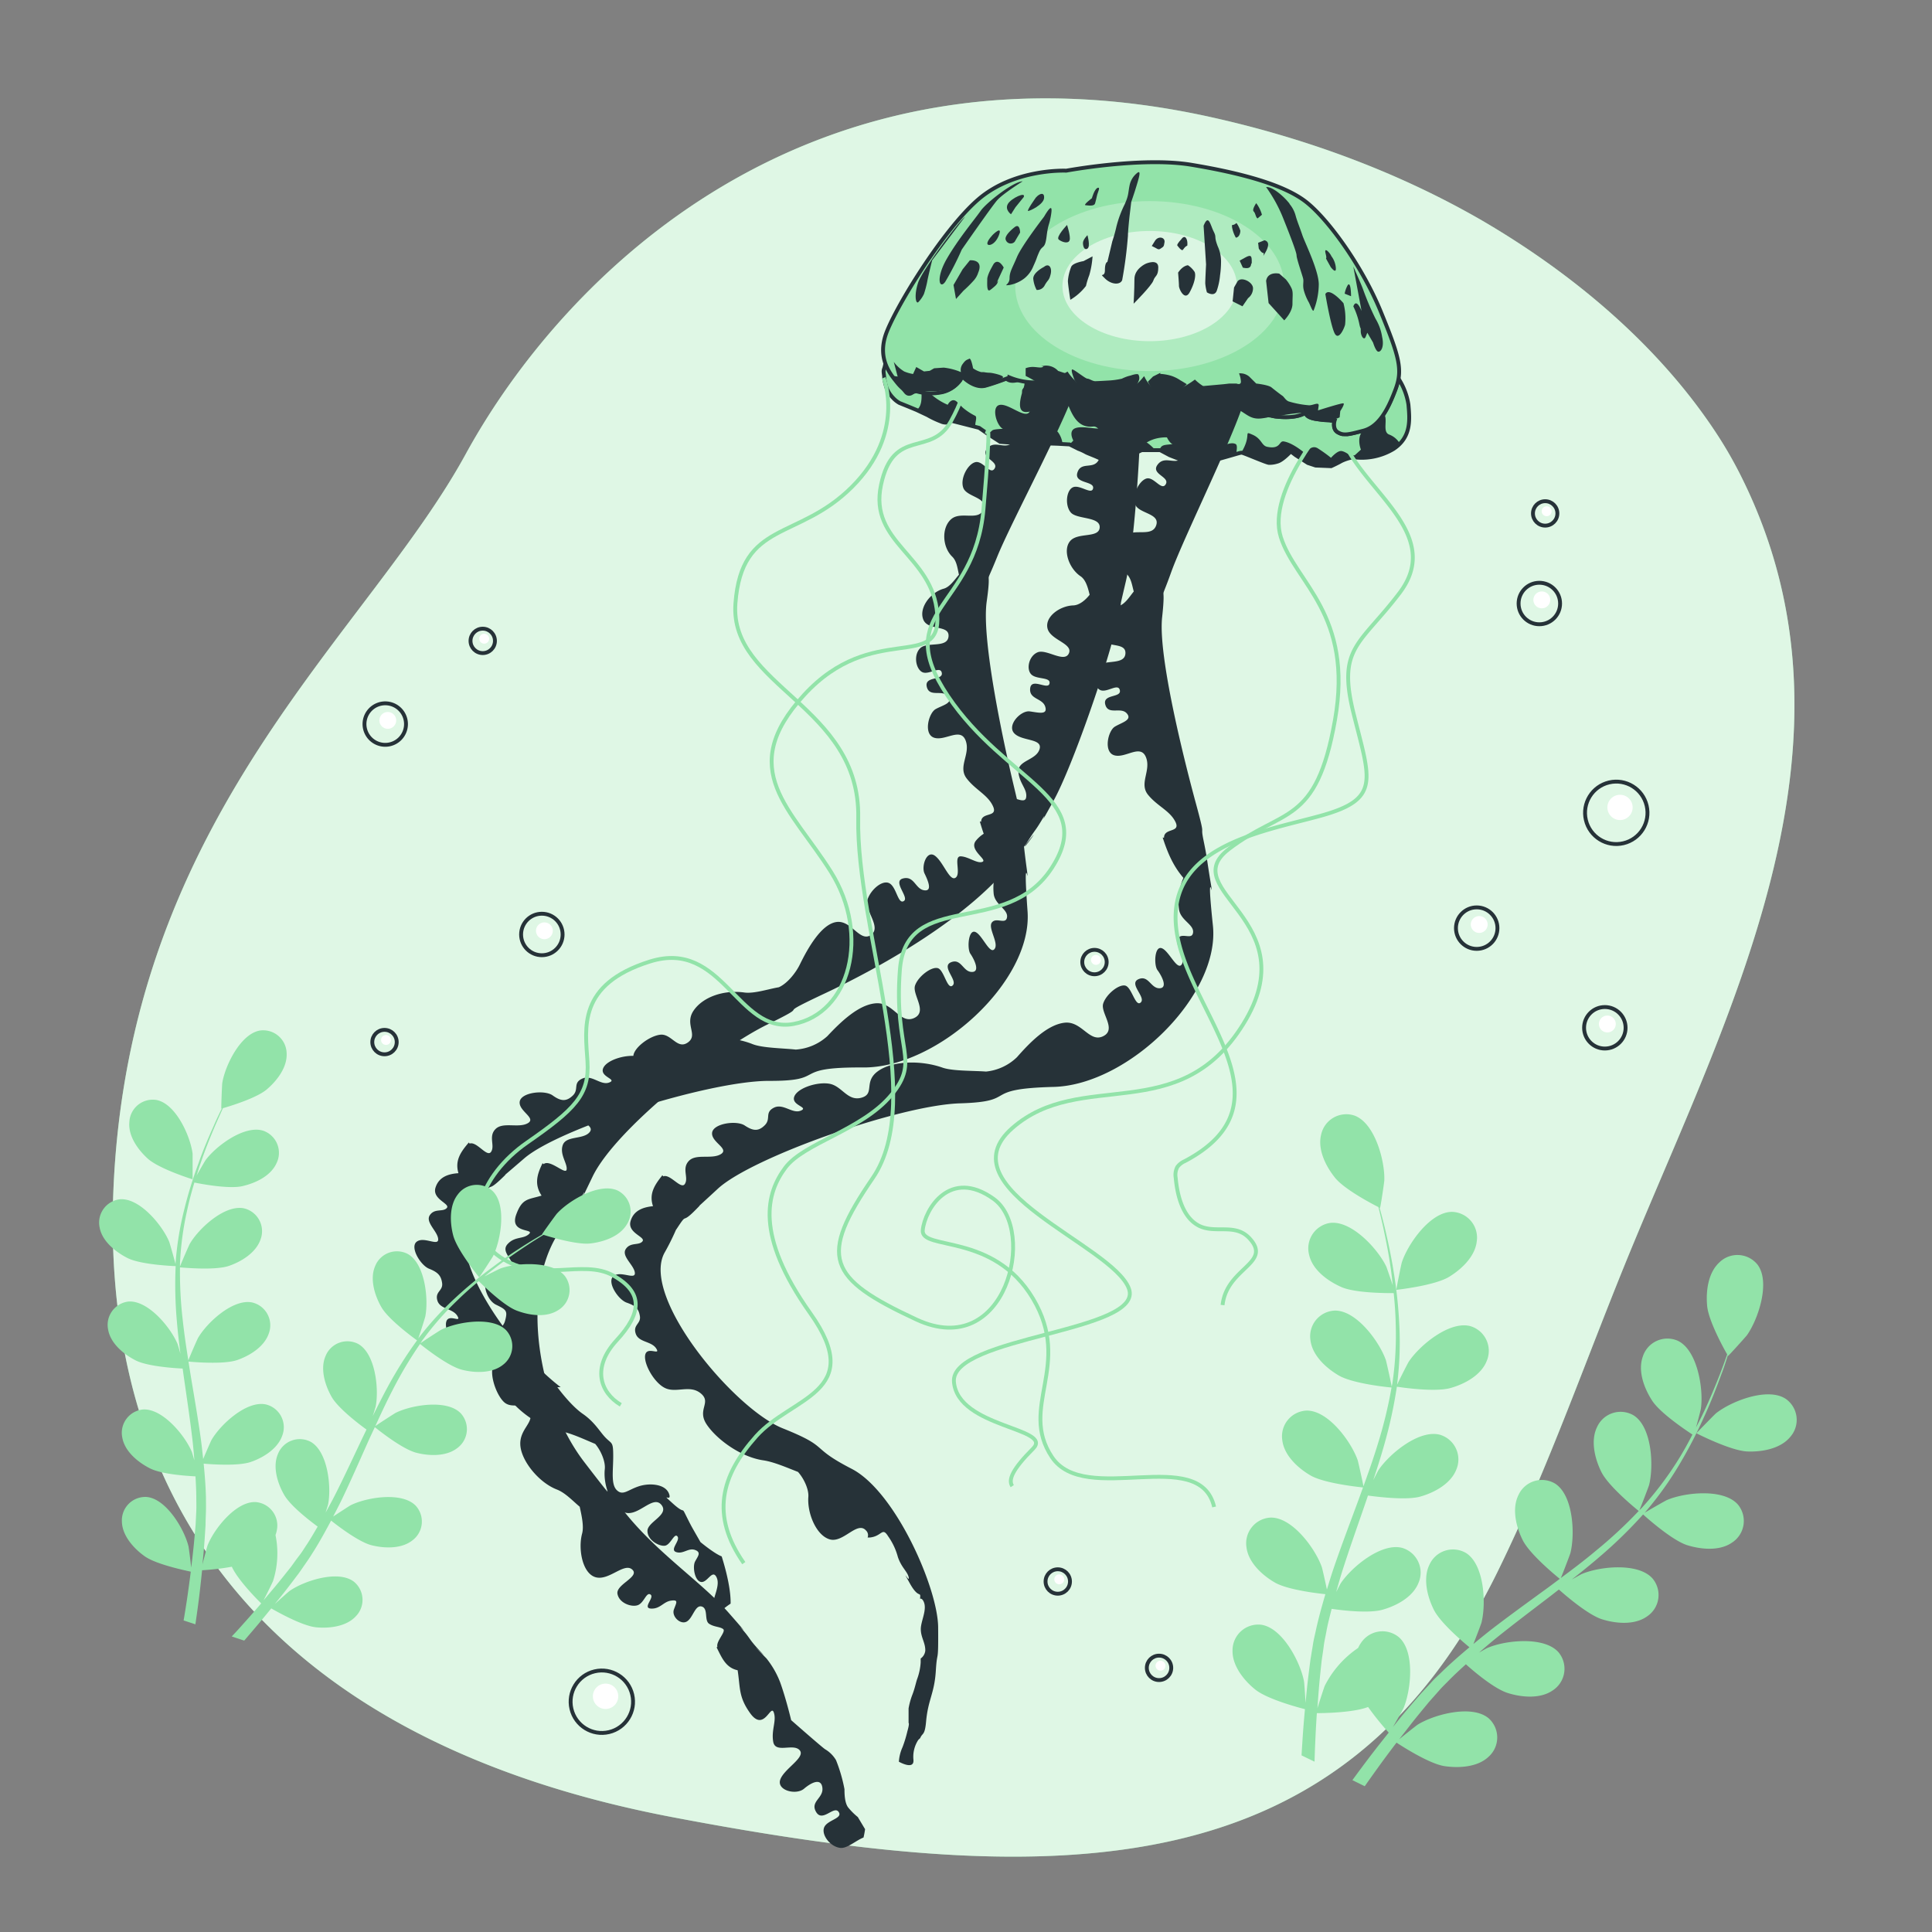 <svg xmlns="http://www.w3.org/2000/svg" viewBox="0 0 500 500"><rect x="0" y="0" width="500" height="500" fill="#808080" stroke="none"/><g id="background-simple"><path d="M451,124.08a108.27,108.27,0,0,0-6.19-11c-15-23.28-37.51-42.15-61.24-56C362,44.61,338.33,35.91,314,30.45c-105-23.56-168.51,41.42-193.5,87.11S37,208.24,29.85,299.64,72.69,451,174.08,470.29s173.51,17.85,213.5-63.55c13.54-27.58,23.33-56.4,35.06-84.68C448.56,259.51,484.12,191.45,451,124.08Z" style="fill:#92E3A9"></path><path d="M451,124.08a108.27,108.27,0,0,0-6.19-11c-15-23.28-37.51-42.15-61.24-56C362,44.61,338.33,35.91,314,30.45c-105-23.56-168.51,41.42-193.5,87.11S37,208.24,29.85,299.64,72.69,451,174.08,470.29s173.51,17.85,213.5-63.55c13.54-27.58,23.33-56.4,35.06-84.68C448.56,259.51,484.12,191.45,451,124.08Z" style="fill:#fff;opacity:0.7"></path></g><g id="Jellyfish"><path d="M364.5,104.7a17.19,17.19,0,0,0-2.61-6.77,15.49,15.49,0,0,1-.79,2.87c-1.92,5.11-4.26,9.58-8.3,10.64s-5.11,1.28-6.6.43-.86-3-.86-3a36.48,36.48,0,0,1-4.68-.43c-3-.43-2.77-1.7-2.77-1.7s-1.91,1.7-7.66,1.06-3.62-6.81-3.62-6.81-2.77,1.28-8.52,1.28a12.82,12.82,0,0,1-8.94-3.41s-4,3-7.45,3.41S296,98.24,296,98.24a12.63,12.63,0,0,1-9.79,4.47c-6.17-.21-10-6-10-6a16.28,16.28,0,0,1-7.87,2.13,17,17,0,0,1-7-1.28s-3.19,1.28-6.17,2.13-6-2.34-6-2.34a8,8,0,0,1-5.11,4,13.74,13.74,0,0,1-6.82-.21l-1.06.21c-1.07.22-2.56-.63-4-2.55a16.59,16.59,0,0,1-3-5.12,8.17,8.17,0,0,1-.36,1.71c-.33.83,0,1.32,0,2.31a14.19,14.19,0,0,0,.66,2.8,8.27,8.27,0,0,0,1.65,2.48,6.71,6.71,0,0,0,1.65,1.31l2.47,1,2,.83,2.8,1.32a23.51,23.51,0,0,0,3.46,1.64,2.89,2.89,0,0,0,2.8-.16l7.09,1.81,2.14,1.49,3.3,2.14s3.63.33,7.09.33,7.75.16,7.75.16l3.13.17,2.3,1.15a13.69,13.69,0,0,1,1.82.83c.49.33,2.64,1,4.78,2.14s1.15.33,1.15.33a28.62,28.62,0,0,0,4-.83c.66-.33,4.61-2.14,4.61-2.14h4.78l2.48,1.32,3.79,1.48,1.48.5a32.74,32.74,0,0,0,7.91-1.16c4.12-1.15,5-1.48,5.44-1.48s6.43,2.64,7.09,2.64a6.57,6.57,0,0,0,2.14-.33c1.32-.33,3.46-2.64,3.46-2.64l1.32,1,3.13,2,2,.66,4,.16s1.48-.66,2.63-1.32a11.8,11.8,0,0,1,3.14-1,15.91,15.91,0,0,0,10.38-2.14C365.33,113.11,364.83,108.49,364.5,104.7Z" style="fill:#92E3A9"></path><path d="M237.09,106.19l2.8,1.32a23.51,23.51,0,0,0,3.46,1.64,2.89,2.89,0,0,0,2.8-.16l6.51,1.66c-.77-.58.54-2.78-.37-3.08a15.81,15.81,0,0,1-3.16-2.11l-1.41-1.4c-1.41-1.41-2.46.7-2.46.7a16.34,16.34,0,0,1-4.61-3,14.3,14.3,0,0,1-2.15-.23C238.48,102.88,238.71,105.19,237.09,106.19Z" style="fill:#263238"></path><path d="M253.24,110.8l.92.64C254.1,111.08,253.92,110.78,253.24,110.8Z" style="fill:#263238"></path><path d="M344.46,118.48A37,37,0,0,0,341,116c-1.76-1.06-3.17,1.4-3.17,1.4s-3.17-2.81-5.63-3.16c-1.25-.18-.7,2.11-4.22,1.4-1.54-.3-1.41-2.11-3.87-3.16s0,0-2.91,4.73c.5,0,6.43,2.64,7.09,2.64a6.57,6.57,0,0,0,2.14-.33c1.32-.33,3.46-2.64,3.46-2.64l1.32,1,3.13,2,2,.66,4,.16s1.48-.66,2.63-1.32a11.8,11.8,0,0,1,3.14-1s-2-1.66-3.07-1.66S344.46,118.48,344.46,118.48Z" style="fill:#263238"></path><path d="M352.2,116.37l-2.2,2a15.91,15.91,0,0,0,10.38-2.14,10,10,0,0,0,1.86-1.5,5.4,5.4,0,0,0-2.65-2.24c-2-.66-.24-4.12-1.48-5.41a9.32,9.32,0,0,1-5.31,4.35C350.93,113.2,352.2,116.37,352.2,116.37Z" style="fill:#263238"></path><path d="M275,115a6.31,6.31,0,0,0-1.23-3.21c-1.76-1.75-2.81,1.41-5.63.36a11.38,11.38,0,0,1-4.57-1.41c-2.81-1.41,0,0-4,.23s-2,.47-4.2,1.32l3.3,2.14s3.63.33,7.09.33,7.75.16,7.75.16Z" style="fill:#263238"></path><path d="M306.32,119.37l1.48.5a32.74,32.74,0,0,0,7.91-1.16c2.17-.6,3.42-1,4.19-1.2.18-1,.37-2.26-.06-2.55-1.06-.7-3.17.35-3.17.35a6.1,6.1,0,0,1-3.52.35c-2.11-.35,0,0-3.16,0-2.25,0-1.76.36-4.22-1s0,0-2.27.27-3,.08-3.45,1.69l2.48,1.32Z" style="fill:#263238"></path><path d="M280.77,117.07c.49.33,2.64,1,4.78,2.14s1.15.33,1.15.33a28.62,28.62,0,0,0,4-.83c.66-.33,4.61-2.14,4.61-2.14h3.83c-.87-.79-2.33-2.56-4.59-3-3.52-.7,0,0-1.41,1.06a2.23,2.23,0,0,1-2.81-.35l-3.87-1.41c-1.41-1.41-1.76.7-3.87.35s0,0-1.76-.7-1.76.35-4.14,2.59l2.3,1.15A13.69,13.69,0,0,1,280.77,117.07Z" style="fill:#263238"></path><path d="M364.5,104.7a17.19,17.19,0,0,0-2.61-6.77,15.49,15.49,0,0,1-.79,2.87c-1.92,5.11-4.26,9.58-8.3,10.64s-5.11,1.28-6.6.43-.86-3-.86-3a36.48,36.48,0,0,1-4.68-.43c-3-.43-2.77-1.7-2.77-1.7s-1.91,1.7-7.66,1.06-3.62-6.81-3.62-6.81-2.77,1.28-8.52,1.28a12.82,12.82,0,0,1-8.94-3.41s-4,3-7.45,3.41S296,98.24,296,98.24a12.63,12.63,0,0,1-9.79,4.47c-6.17-.21-10-6-10-6a16.28,16.28,0,0,1-7.87,2.13,17,17,0,0,1-7-1.28s-3.19,1.28-6.17,2.13-6-2.34-6-2.34a8,8,0,0,1-5.11,4,13.74,13.74,0,0,1-6.82-.21l-1.06.21c-1.07.22-2.56-.63-4-2.55a16.59,16.59,0,0,1-3-5.12,8.17,8.17,0,0,1-.36,1.71c-.33.83,0,1.32,0,2.31a14.19,14.19,0,0,0,.66,2.8,8.27,8.27,0,0,0,1.65,2.48,6.71,6.71,0,0,0,1.65,1.31l2.47,1,2,.83,2.8,1.32a23.51,23.51,0,0,0,3.46,1.64,2.89,2.89,0,0,0,2.8-.16l7.09,1.81,2.14,1.49,3.3,2.14s3.63.33,7.09.33,7.75.16,7.75.16l3.13.17,2.3,1.15a13.69,13.69,0,0,1,1.82.83c.49.33,2.64,1,4.78,2.14s1.15.33,1.15.33a28.62,28.62,0,0,0,4-.83c.66-.33,4.61-2.14,4.61-2.14h4.78l2.48,1.32,3.79,1.48,1.48.5a32.74,32.74,0,0,0,7.91-1.16c4.12-1.15,5-1.48,5.44-1.48s6.43,2.64,7.09,2.64a6.57,6.57,0,0,0,2.14-.33c1.32-.33,3.46-2.64,3.46-2.64l1.32,1,3.13,2,2,.66,4,.16s1.48-.66,2.63-1.32a11.8,11.8,0,0,1,3.14-1,15.91,15.91,0,0,0,10.38-2.14C365.33,113.11,364.83,108.49,364.5,104.7Z" style="fill:none;stroke:#263238;stroke-miterlimit:10"></path><path d="M265.52,218.51c-1.8,2.91,5.26-6.76,0,0Z" style="fill:#263238"></path><path d="M223.88,473.39,222,470.25a16.85,16.85,0,0,1-2.51-2.5c-.94-1.26-.94-3.77-.94-4.71a40.22,40.22,0,0,0-2.19-7.52,8,8,0,0,0-2.83-2.82c-.94-.63-8.78-7.53-8.78-7.53s-1.25-5.33-2.82-9.72a23,23,0,0,0-3.57-6.25c-5.53-5.61-1.09-1.17-.65-.8l-.56-.63-.09-.09c-3.36-3.54-2.62-3.32-4.88-5.93s3.81,4.08-3.5-4.25-19-15.75-27.69-27,2,3.23-9.81-12.16-16.63-43.4-6.79-59c3.24-5.14,4.33-7,4.45-7.33.57-.55.51-.13,1.87-2.61,2.08-3.77-3.25,7.38,2.64-4.88s32.18-33,45.29-39.4-.13-1,14.91-8.07,37.64-19.89,48.71-34.36c1.41-1.84,2.47-3.22,3.26-4.23a2,2,0,0,1,.14-.22c2.63-4.16,2-2.76,4-6.09s-1.93,4,3-4.92,14.24-36,16.39-45.94-.19-.15,2.33-10.88,4.44-43,3.83-54.12.1-1.22-.07-4.09.2-3.63.1-6.27c-4.59.23-9.21.09-13.81.16.08,3,1,4.63,3.68,6-2.61,1.41-4.19,2.94-3.78,5.94.48,3.56,6.64,1.41,6,3s-3.36,1.71-4.79,3.64,3.86,3.16,3.6,5.29-5.51-.12-7.93.89.44,5.58,2.64,5.81,4.66,1,3.19,2.84-4.36,0-5.22,2.84,4.37,2.12,4.08,4-3.44-1-5.2-.24-2.15,4.72-.57,6.54,7.65,1,7.47,3.87-5.71,1.16-7.67,3.54-.22,7.13,2.74,9.1c1.39.93,1.93,3.14,2.33,4.77-1,1.29-2.59,2.71-4.25,2.76-3.53.12-7.42,3-6.64,6s6.68,3.86,5.51,6.42-5.8-1.23-8.09-.28-3,4.41-1.6,5.75,5.07.58,4.68,2.34-4.69-1.64-5,1.24,3.18,2.49,3.89,4.72-1.7,1.55-4,1.24-6,3.58-4,5.68,7.42,1.25,6.53,4.12-5.71,2.86-5.46,5.88,2.34,4.4,2,6.57-4.16-1.11-5.54.39c-.12-.15-.17-.12-.28-.2-1.45,2.4-2.06,5.08-.91,7.69-2.6.57-4.55,1.27-6.24,3.29-2,2.4,3,4.91,1.68,5.5s-3.59-1.32-5.61-1.41.16,4.53-1.38,5.54-3.18-4.15-5.34-5.7-3.55,2.79-2.68,4.59,2.15,4.7-.12,4.35-2.52-3.78-5.42-3.06,1.68,4.92.18,5.85-1.86-3.48-3.66-4.56-4.95,1.61-5.77,4.28,3.81,7.1.91,9.07-5.08-4-9-3.35S209,245.52,207,249.61c-.93,1.92-3.09,4.84-5.44,5.89-2.69.45-6.41,1.71-8.93,1.36-5.37-.74-10.79,1.18-13.16,4.73s1.3,6.23-1.44,8.19-4.25-2.3-7.12-2-7.15,3.56-7,5.74,4,1.79,2.51,3.21-4-1.68-6,.68.4,3.09-.46,5.42-1.9,2.3-4.32,1.14-7.48,1.46-6.75,3.94,5.32,3.33,3.63,5.18-6,.81-6.87,3.24,1.2,4.72,1,6.32-4.34-2.8-6-1.35c-.08-.22-.14-.15-.24-.25-1.49,3-2.13,5.51-.25,8.37-3.5,1.08-5,.64-6.55,4.87-1.85,5,4.82,3.62,3.32,5.05s-3.68.54-5.58,2.65,1.88,4.09,1.58,6.76-3.74-.3-6.14,1-1.11,6.62,1.6,7.92,3,1.61,2.33,4.13-3.06,2.05-3.24,5.2,3.54,2.06,4,4.45-2-.52-3.54,1.43.21,7.68,2.39,9.87,5.36-.4,6.72,2.49-2.53,4.43-2.4,8.56,4.73,9.85,9.45,11.68c2.22.86,4.1,2.94,5.93,4.46.44,2.06,1.14,5,.63,6.91-1.09,4,.05,10.38,3.5,11.34s7.34-3.87,9.45-2-4.26,3.84-3.81,6.3,3.78,3.55,5.35,2.89,2.15-3.48,3.22-2.7-2.24,3.52.14,3.62,3.16-1.78,5.17-2.06,1.35.54.72,2.32,1.7,4,3.32,3.1,2.16-4.41,3.9-3.89.58,3.59,1.9,4.46,2.79.73,3.63,1.37-1.93,3.21-1.48,4.62c-.16,0-.12.07-.2.14,1.33,2.64,2.35,5.24,5.43,5.9.71,4.63.22,6.89,3.23,11.1,3.59,5,5.31-2.4,6.11-.22s-.67,4.53-.13,7.63,5.17.32,6.83,2.17-4,4.78-5,7.6,4.09,4.12,6.14,2.38,4.5-2.82,4.76-.17-3.26,3.49-1.61,6.22,4.59-1.78,5.8-.06-2.92,2.06-3.73,4,1.59,5.08,4.23,5.33c1.76.16,4-1.94,5.95-2.69C223.78,474.24,223.88,473.39,223.88,473.39ZM147.8,313.31c-.27.37-.54.76-.76,1.07l.07-.1C147.38,313.89,147.6,313.58,147.8,313.31Z" style="fill:#263238"></path><path d="M165.6,340.6c.34,2-1.84,2.23-1.08,4.54s4.06,1.9,5.31,3.85-2.32-.64-2.84,1.6,2.32,7.38,5.23,8.68,6.39-1,9.19,1.38-1.11,4.13,1.48,8,8.8,8.42,14.63,9.28c2.74.39,6.27,1.95,9,3,1.49,1.65,2.83,4.46,2.68,6.46-.32,4.25,2.05,10,5.55,11s7.11-4.86,9.37-2.3a1.67,1.67,0,0,1,.42,1.81,4.3,4.3,0,0,0,.6,0c3.14-.31,3.14-2.82,4.71-.31a16.61,16.61,0,0,1,2.51,5.33c.94,2.82,2.5,3.76,2.82,5.33s-2.24-3,.31,1.57c2.36,4.21,2.84,1.71,2.62,3.93.3-.07.59.08.87.62,1.11,2.09-.71,5.14-.68,7.3s1.22,3.51,1.16,5.55a2.84,2.84,0,0,1-1.19,2c0,.39,0,.73,0,1a15.06,15.06,0,0,1-.94,4.39c-.31.94-.62,2.51-1.25,4.08a19,19,0,0,0-.94,3.44v3.77s.31,0-.32,2.19a31,31,0,0,1-1.25,4.08,10.77,10.77,0,0,0-.94,3.76s4.08,2.33,3.76-.56a8,8,0,0,1,1.26-5.08l.5-.48c.57-1.42,1.19-.55,1.52-4.27.52-5.76,2.16-7.25,2.52-13.14s.68-1.1.6-11.27-11.08-35.18-22.38-41-5.25-5.43-17.84-10.48-36.68-33.8-30.65-45.33a61.61,61.61,0,0,0,3-6l.36-.53c2.78-4.23.88-.81,4.56-4.5s-2.88,2.5,5.94-5.65,47.17-21.64,62.71-22.1,4.85-3.76,24.19-4.25,43.1-23.71,41.22-41.73.48-4.74-.58-11.11-.87-6.23-1.84-10.92.69.21-2-9.67-9.85-37.9-8.72-48.14-1-2.34,2.36-11.69,17.49-37.61,19.31-45.9.66-2,1.45-5.61,1.13-3.18,1.88-6.27c-4.47-1.17-8.81-2.88-13.22-4.3a7,7,0,0,0,1.85,7c-2.62.38-4.81,1.77-5.12,4.35-.36,3.06,5.6,3.2,4.65,4.91s-3.77.54-5.41,2.07,2.8,4.12,1.74,6.08-5.37-2-7.7-1.54-.75,5.41,1,6.21,4.18,2.24,2.24,3.72-4.46-.89-6.23,1.54,3.21,3.08,2.15,5-3.08-2-5-1.45-3.88,4.43-2.9,6.77,6.54,2.24,5.39,5.4-5.88.51-8.29,2.79-2.07,7.24.6,9.68c1.26,1.14,1.46,3,1.91,4.6-1.07,1.29-2.23,3.25-3.83,3.74-3.42,1.06-6.33,5.21-5,8.14s6.82,1,6.67,4.13-5.4,1.52-7.16,3.27-1.12,5.31.59,6.2,4.72-1.92,5.13.09-4.53.9-3.77,3.7,4,.52,5.55,2.26-1.29,2.36-3.08,3.45-3,6.61-.11,7.42,6.73-3,8.15.46-1.85,6.8.56,9.76,5.64,4.08,7.08,7-3,1.46-2.95,4.13a1.27,1.27,0,0,0-.35-.07c1.26,3.87,2.68,7.32,5.37,10.44a15.29,15.29,0,0,0-1.16,8c.29,2.94,3.87,4,3.66,6.09s-2.78,0-3.87,1.49,2.08,5.32.89,6.87-3.33-3.7-5.18-4.27-2,4.44-1.06,5.68,2.84,4.63.55,4.7-2.84-3.5-5.47-2.34,2,4.65.61,6-2.33-3.9-4-4.34-5,2.27-5.74,4.66,3.59,6.67,0,8.43-5.53-4-10-3.49-8.93,5.07-12.32,8.93a13.42,13.42,0,0,1-8,3.71c-3.18-.25-8.57-.1-11.21-1-5.62-2-13.06-1.81-16.8.93s-.67,5.82-4.21,6.83-5-2.87-8.08-3.56-8.51,1-9.33,3.3,3.87,2.68,1.7,3.61-4.58-2-7-.74-.65,2.82-2.31,4.5-3.08,1.5-5.2.09-8.2-.54-8.45,1.9,4.58,4.11,2.25,5.52-6.42-.22-8.28,1.76,0,4.27-1,5.92-3.84-2.75-5.67-1.92c0-.21-.08-.18-.17-.3-2,2.49-3.51,4.78-2.42,8-2.87.28-5.07,1.28-5.81,3.88-.88,3.1,4,4.07,3.08,5.22s-3.12.14-4.32,2,2.14,4.12,2.35,6.12-3.67-.62-5.51.86,1.18,6.1,3.39,6.88S165.27,338.57,165.6,340.6Z" style="fill:#263238"></path><path d="M129.61,352.67c2.72,2.44-1.25,4.09,1.23,8s8.52,8.71,14.32,9.75c2.72.49,6.2,2.16,8.88,3.26,1.45,1.69,2.69,4.54,2.48,6.53-.46,4.24,1.73,10.06,5.19,11.22s7.26-4.62,9.44-2-3.62,4.4-3.59,6.79,3,4,4.5,3.81,2.45-3.44,3.27-2.4-2.14,3.46-.32,4.05,3.16-1.18,4.87-.55.69,1.67,0,3-.1,5,1.54,5.28,2.92-3.38,4-1.26-.88,5.12-.91,7.28a9.25,9.25,0,0,0,.57,3,21.67,21.67,0,0,1,4-3.41c.07-3-.79-7.41-2.31-12.23-1.93-.73-5.49-3.7-5.49-3.7l-1.26-2.2c-1.25-2.19-1.25-2.19-2.5-4.7s0,0-3.45-3.14,0,0-.94-2.5-5-2.83-7.84-1.89-4.08,2.51-5.65,1-.94-5-.94-8.78-.31-3.14-1.88-4.71-2.82-4.07-6-6.27-6.58-6.9-6.58-6.9l.86,0c-12.63-9.62-29.31-33.13-23.76-43a66.51,66.51,0,0,0,3.14-5.88l.37-.53c2.92-4.13.92-.78,4.71-4.35s-3,2.41,6.11-5.45,47.86-20.11,63.4-20.06,5-3.6,24.32-3.47,43.84-22.3,42.54-40.38.64-4.72-.22-11.11-.66-6.26-1.48-11,.68.23-1.71-9.73-8.62-38.2-7.16-48.39-1-2.38,2.74-11.62,18.7-37,20.78-45.25.72-2,1.63-5.56,1.23-3.14,2.08-6.2c-4.43-1.31-8.71-3.16-13.07-4.73a7,7,0,0,0,1.62,7c-2.63.31-4.86,1.62-5.25,4.19-.47,3,5.48,3.38,4.48,5.06s-3.78.42-5.47,1.9,2.67,4.21,1.54,6.13-5.3-2.13-7.65-1.79-.92,5.38.79,6.23,4.11,2.38,2.12,3.8-4.42-1-6.28,1.33,3.12,3.18,2,5.08-3-2.1-5-1.61-4,4.3-3.11,6.67,6.46,2.45,5.21,5.57-5.89.32-8.38,2.53-2.3,7.17.29,9.68c1.22,1.19,1.36,3.08,1.75,4.67-1.11,1.26-2.33,3.17-3.94,3.62-3.45.94-6.5,5-5.29,8s6.78,1.23,6.53,4.34-5.44,1.35-7.26,3-1.29,5.27.39,6.22,4.78-1.77,5.13.25-4.56.75-3.89,3.58,4,.64,5.47,2.43-1.36,2.32-3.18,3.35-3.22,6.51-.36,7.41,6.82-2.77,8.13.73-2.07,6.73.24,9.77,5.51,4.26,6.85,7.25-3.05,1.36-3.08,4a1,1,0,0,0-.34-.08c1.13,3.9,2.43,7.4,5,10.61a15.37,15.37,0,0,0-1.43,7.95c.2,2.94,3.75,4.13,3.47,6.19s-2.78-.06-3.91,1.37,1.9,5.39.66,6.9-3.21-3.81-5-4.44-2.11,4.38-1.24,5.64,2.69,4.73.39,4.72-2.72-3.59-5.39-2.51,1.82,4.7.42,6-2.2-4-3.84-4.47-5.07,2.11-5.89,4.47,3.38,6.79-.26,8.44-5.4-4.15-9.87-3.82-9.09,4.78-12.6,8.53a13.5,13.5,0,0,1-8.15,3.45c-3.17-.36-8.56-.38-11.17-1.41-5.55-2.2-13-2.23-16.82.39s-.86,5.79-4.43,6.69-4.94-3-8-3.82-8.53.73-9.43,3,3.78,2.81,1.58,3.67-4.51-2.14-7-1-.74,2.79-2.46,4.41-3.12,1.41-5.19-.07-8.18-.81-8.52,1.63,4.45,4.25,2.07,5.58-6.41-.42-8.32,1.49-.1,4.28-1.15,5.89-3.75-2.87-5.61-2.1c0-.21-.08-.18-.16-.3-2.08,2.42-3.66,4.66-2.68,7.94-2.88.19-5.1,1.12-5.93,3.7-1,3.06,3.9,4.19,2.91,5.31s-3.12,0-4.38,1.84,2,4.19,2.15,6.19-3.65-.74-5.54.68,1,6.13,3.17,7,3.12,1.69,3.39,3.73-1.91,2.17-1.23,4.5,4,2,5.18,4-2.29-.72-2.88,1.51,2.08,7.45,4.94,8.85S126.89,350.24,129.61,352.67Z" style="fill:#263238"></path><path d="M260.74,89.28s-3.52,4.71-1.23,8.34,6.73-1.23,5.39,2.78-1.55,6.85,1.54,6.13,8.72-4.94,10.13-1.42,3.08,5.64,6.33,5.28,3.14,10.47,7.76,8.32,5.26-5.16,10.53-5.51,3.17,6,8.45.35,4.22-9.49,8.44-8.44,4.74,3.62,8.44,3.17,2.6-.86,5.34-5.88a16.33,16.33,0,0,0,1.35-10.66s-20.41-8.09-38.7-8.44S266.4,78.83,260.74,89.28Z" style="fill:#263238"></path><path d="M344.06,108.66S327.71,127.09,331.48,139s18.85,19.93,14,47.4S332,209,318,219.76s20.47,18.31,3.77,45.25-42,11.31-59.8,26.94,25.86,30.17,30.17,41.48-46.33,12.39-45.26,24.24,25.86,11.86,20.48,17.24-6.47,8.08-5.39,9.7" style="fill:none;stroke:#92E3A9;stroke-miterlimit:10"></path><path d="M249.12,97.39s2.22,2.12-3,11.6-14.88,1.4-18.11,16.49,13.39,18.15,14.54,33.4-16.7,1.61-34.48,21-3.25,29.43,7,45.79,4.85,36.64-9.7,39.33-18.32-22.09-37.17-16.16-16.7,17.24-16.16,25.86-3.24,12.39-15.63,21-17.24,22.63-7,29.63,21.32.34,29.25,4.75,7.38,9.8.92,16.8-4.31,13.47,1.08,16.7" style="fill:none;stroke:#92E3A9;stroke-miterlimit:10"></path><path d="M358.11,107.09S342.66,107,350,118.38s22.42,21.64,12.18,35.11-16.16,14-11.85,31.25,7,22.09-8.62,26.4-41.53,8.09-36.93,31.52c4,20.36,29.93,43,1.85,57.84A4.86,4.86,0,0,0,304.7,302a4.38,4.38,0,0,0-.43,2.82c.39,4.32,1.7,10.07,5.85,12.31,4.31,2.33,9.5-.74,13.28,3.38,5.92,6.47-5.93,7.54-7,17.24" style="fill:none;stroke:#92E3A9;stroke-miterlimit:10"></path><path d="M255.38,112.29s1.37-6.47-.86,19.52-24.23,25.95-9.2,48.33,38.75,26.15,26.9,44.46S234.5,230,232.89,251s5.38,23.17-2.16,32.33-22.63,12.39-27.47,18.85-8.08,17.24,6.46,37.72-4.85,21.54-14,31.78-11.85,20.47-3.23,32.86" style="fill:none;stroke:#92E3A9;stroke-miterlimit:10"></path><path d="M228.68,97.78S234.5,112,220.5,126s-28.56,8.62-30.17,30.16,32.32,26.4,31.78,55.5,17.78,72.73,3.77,93.2S214,330.74,237.2,341.51s31.24-23.16,19.93-31.25-17.78,2.7-18.32,8.09,18.32.53,28.56,17.77-3.77,28,4.85,40.95,38.25-3.23,42,12.93" style="fill:none;stroke:#92E3A9;stroke-miterlimit:10"></path><path d="M275.94,44.17s-13.41-.64-22.78,7.45S231,80.78,229.1,87s1.49,10,3,11.92,3,2.77,4,2.55l1.06-.21a13.74,13.74,0,0,0,6.82.21,8,8,0,0,0,5.11-4s3,3.19,6,2.34,6.17-2.13,6.17-2.13a17,17,0,0,0,7,1.28,16.28,16.28,0,0,0,7.87-2.13s3.84,5.75,10,6A12.63,12.63,0,0,0,296,98.24s2.34,4.47,5.75,4.05,7.45-3.41,7.45-3.41a12.82,12.82,0,0,0,8.94,3.41c5.75,0,8.52-1.28,8.52-1.28s-2.13,6.17,3.62,6.81,7.66-1.06,7.66-1.06-.21,1.27,2.77,1.7a36.48,36.48,0,0,0,4.68.43s-.63,2.12.86,3,2.55.63,6.6-.43,6.38-5.53,8.3-10.64,1.06-8.31-3.83-20.23S343.43,56.3,337.68,52s-16.61-7.24-29.38-9.36S275.94,44.17,275.94,44.17Z" style="fill:#92E3A9"></path><ellipse cx="297.54" cy="74.04" rx="34.8" ry="21.99" style="fill:#fff;opacity:0.27"></ellipse><ellipse cx="297.54" cy="74.04" rx="22.58" ry="14.26" style="fill:#fff;opacity:0.55"></ellipse><path d="M275.94,44.17s-13.41-.64-22.78,7.45S231,80.78,229.1,87s1.49,10,3,11.92,3,2.77,4,2.55l1.06-.21a13.74,13.74,0,0,0,6.82.21,8,8,0,0,0,5.11-4s3,3.19,6,2.34,6.17-2.13,6.17-2.13a17,17,0,0,0,7,1.28,16.28,16.28,0,0,0,7.87-2.13s3.84,5.75,10,6A12.63,12.63,0,0,0,296,98.24s2.34,4.47,5.75,4.05,7.45-3.41,7.45-3.41a12.82,12.82,0,0,0,8.94,3.41c5.75,0,8.52-1.28,8.52-1.28s-2.13,6.17,3.62,6.81,7.66-1.06,7.66-1.06-.21,1.27,2.77,1.7a36.48,36.48,0,0,0,4.68.43s-.63,2.12.86,3,2.55.63,6.6-.43,6.38-5.53,8.3-10.64,1.06-8.31-3.83-20.23S343.43,56.3,337.68,52s-16.61-7.24-29.38-9.36S275.94,44.17,275.94,44.17Z" style="fill:none;stroke:#263238;stroke-miterlimit:10"></path><path d="M294.25,44.8a5.49,5.49,0,0,0-1.92,3.2c-.42,2.13-.21,2.55-1.27,4.89a28.18,28.18,0,0,0-2.13,5.75,37.44,37.44,0,0,1-1.07,3.83l-1.27,5.33s-.64,0-.64,2.13-1.71.42,0,2.12,4,1.71,4.47.43A107.69,107.69,0,0,0,291.91,61c0-1.27.42-5.11.42-5.11l.43-3.61s.81-2.36,1.06-3.2C294.68,46.29,295.53,43.74,294.25,44.8Z" style="fill:#263238"></path><path d="M280.41,67.58s-2.77.43-3.19,1.49a12.53,12.53,0,0,0-.85,3.62c0,.86.63,4.9.63,4.9A14.21,14.21,0,0,0,281.05,74a19.78,19.78,0,0,1,.85-2.77,22.51,22.51,0,0,0,.85-4.89Z" style="fill:#263238"></path><path d="M270.19,69.07s-3,1.49-2.77,3.2a7.8,7.8,0,0,0,.86,2.77,2.19,2.19,0,0,0,2.13-1.28c.85-1.49,1.06-1.07,1.49-2.77S271.47,68,270.19,69.07Z" style="fill:#263238"></path><path d="M270.19,56.09s-5.75,7.45-7,10.43-1.92,3.83-1.92,5.53-1.92,1.92,0,1.71a9,9,0,0,0,3.83-1.71,7.77,7.77,0,0,0,2.34-3.19c1.07-2.34.64-1.7,1.49-3.62s1.5-.64,1.92-4,.64-2.77,1.07-5.11S272.32,52.47,270.19,56.09Z" style="fill:#263238"></path><path d="M311.49,58.43l.64,10s-.21,4-.21,4.89a11.46,11.46,0,0,0,.43,2.34s1.91,1.28,2.55-.42a17,17,0,0,0,.85-4A24.6,24.6,0,0,0,316,68a9.39,9.39,0,0,0-.85-4.26c-1.06-2.77-.21-2.13-1.06-3.83S312.77,55.24,311.49,58.43Z" style="fill:#263238"></path><path d="M296.59,68.22s-3,1.28-3,4-.21,6.38-.21,6.38,4.68-4.68,5.11-6,1.27-1.06,1.27-3.4S296.59,68.22,296.59,68.22Z" style="fill:#263238"></path><path d="M304.89,70.56s.22,2.56.22,3.41,1.49,4,2.76,1.7,1.71-4.47,1.28-5.32a5.91,5.91,0,0,0-1.7-1.7S306.17,68.65,304.89,70.56Z" style="fill:#263238"></path><path d="M327.67,72.69l.64,5.75,4.05,4.47s2.13-2.13,2.13-4.26.21-3-.22-4a10.88,10.88,0,0,0-1.49-2.34l-1.7-1.49S328.1,70.14,327.67,72.69Z" style="fill:#263238"></path><path d="M327.67,48.42a37.55,37.55,0,0,1,4.26,7.67c1.71,4.26,3.62,9.15,3.62,10s1.49,5.11,1.7,6-.21,1.71.22,3.2a13.73,13.73,0,0,0,1.27,3c.43.85,1.07,2.77,1.28,1.91a18.85,18.85,0,0,0,1.28-6.59c0-3.62-3.62-10.86-4.26-12.78s-1.28-3.41-1.7-4.9a7.88,7.88,0,0,0-1.49-3c-.64-.85.64.64-.64-.85S329.16,48.21,327.67,48.42Z" style="fill:#263238"></path><path d="M343,76.1s1.49,8.94,2.56,10.43S348,84.64,348.11,84a15.49,15.49,0,0,0-.42-5.54S344.07,74.18,343,76.1Z" style="fill:#263238"></path><path d="M350.24,79.29a19.38,19.38,0,0,1,1.49,4.26c.43,2.13.43.85.43,2.13s.85,2.55,1.27,1.49l.43-1.06,1.49,2.55s.64,2.13,1.28,2.34,1.7-1.06,1.06-3.83a12.77,12.77,0,0,0-1.7-4.68A70.9,70.9,0,0,1,352.8,75c-.43-1.28-2.56-6-2.56-6l2.13,11.5S351.09,77,350.24,79.29Z" style="fill:#263238"></path><path d="M320.22,72.91l-.85,1.49L319,78l2.55,1.27L323,77.16a3.19,3.19,0,0,0,1.28-2.55C324.27,72.91,321.07,71.42,320.22,72.91Z" style="fill:#263238"></path><path d="M257.21,68.22s-1.71,2.77-1.71,4-.21,3.62.85,2.77,1.71-1.28,1.92-2.13-1.06,1.91.21-.86l1.28-2.76S258.48,66.73,257.21,68.22Z" style="fill:#263238"></path><path d="M253.16,70.56a5.53,5.53,0,0,1-1.06,1.92,32.13,32.13,0,0,1-2.77,2.77l-1.92,2.13-.64-3.62,2.35-4.05L251,67.37S254.65,67,253.16,70.56Z" style="fill:#263238"></path><path d="M264.66,46.93s-5.11,3.2-6.6,4.9S248.9,64.6,248.9,64.6a76.68,76.68,0,0,1-4.26,8.31c-1.49,2.13-2.55-.86.43-6s7.24-10.22,8.73-12.35S262.32,46.93,264.66,46.93Z" style="fill:#263238"></path><path d="M249.75,56.09l-8.51,11.28s-1.07,4.26-1.28,5.54a26.83,26.83,0,0,1-.85,3.19,7.81,7.81,0,0,1-1.49,2.13c-.64.42-1.07-1.92,0-5.11S248.05,57.36,249.75,56.09Z" style="fill:#263238"></path><path d="M298.9,62.34l-.82,1.32c1.48.66,1.64,1.15,2.3.66s.83-.33,1-1.65S299.72,61,298.9,62.34Z" style="fill:#263238"></path><path d="M305.66,62s-1,1-1,1.49c0,0,1.14,1.64,1.48,1.15,1.16-1.65,1.16-.49,1.16-1.65S306.65,60.53,305.66,62Z" style="fill:#263238"></path><path d="M322.3,66.63l-1.48.82.83,1.82h0c1.48.33,2,0,2.14-.83s.16.5.16-.82S323.79,65.8,322.3,66.63Z" style="fill:#263238"></path><path d="M327.25,62.18l-1.65.66.17,1.48s.66,1.15,1.15,1.15-.49,1.65.49,0S328.57,62.51,327.25,62.18Z" style="fill:#263238"></path><path d="M344.56,66.3c-.33-.83-2-2.64-1.49-.66s-.33.49.5,2l.82,1.48s1.49,2,1.32.17A5.65,5.65,0,0,0,344.56,66.3Z" style="fill:#263238"></path><path d="M348.84,73.72A6.65,6.65,0,0,0,348,76l1.65.66S349.67,72.89,348.84,73.72Z" style="fill:#263238"></path><path d="M276.15,58.22s-3,3.13-2.14,3.79,2.47,1.16,2.8.17S276.15,58.22,276.15,58.22Z" style="fill:#263238"></path><path d="M282.58,51.3s-2.32,1.73-1.65,1.81c1.32.17,2.31.17,2.48-.49s.32-1.16.49-2,1-2.31.16-2S282.58,51.3,282.58,51.3Z" style="fill:#263238"></path><path d="M281.43,60.86s-1.16,1.15-1.16,2,.33,2,1.16,1.48S281.43,60.86,281.43,60.86Z" style="fill:#263238"></path><path d="M262.47,58.88s-2.8,2.14-2.14,3.3a1.35,1.35,0,0,0,2.31.33C263,61.85,264,60.2,264,60.2S264,57.56,262.47,58.88Z" style="fill:#263238"></path><path d="M268.08,51.13s-2.48,3.47-2,3.47,3.95-1.65,4.12-3.3S269.07,50,268.08,51.13Z" style="fill:#263238"></path><path d="M264.94,51l-2.14,2.64-1.15,1.81s-1.65-1.15-.83-2.64S265.6,49.49,264.94,51Z" style="fill:#263238"></path><path d="M257,60.69s-1.48,1.49-1.48,2.31,2,.5,3-2.14S257,60.69,257,60.69Z" style="fill:#263238"></path><path d="M321,59.71a7.18,7.18,0,0,0-1-2c-1.16,1-1.16,0-1.16,1a8.48,8.48,0,0,0,1,2.8C321,61.35,321,59.71,321,59.71Z" style="fill:#263238"></path><path d="M326.59,55.58a8.93,8.93,0,0,0-1.48-3s-1.16,1.65-.66,2.14.49,1.48,1,1.81Z" style="fill:#263238"></path><path d="M231.15,97.29l1.16.16-1-3.79A9.51,9.51,0,0,0,234,96.13a10,10,0,0,0,2.3.66l.83-1.81,2,1.15,1.48-.16,1.15-.66,2.48-.17a16,16,0,0,1,4.45,1.16,2.54,2.54,0,0,1,.49-2.15c.82-1.15,1.15-1,1.65-1.31s1,2.47,1,2.47a6.5,6.5,0,0,0,2.14,1h.66a9.29,9.29,0,0,0,1.48.16c.66,0,3.63.66,3.47,1.16s-1.82,1-2.64,1.31-.29.94-1.79.8-2,.36-3,0a13,13,0,0,1-3-2.37,13.85,13.85,0,0,1-3.46,3.19c-1.65.85-4.29.66-5.6.66l-2.87,0s-1.59,2.16-3.07.68A21,21,0,0,1,231.15,97.29Z" style="fill:#263238"></path><path d="M276.15,96.75a23.35,23.35,0,0,1-4.28,1.85c-1.49.33-2.73.88-3.59.28a32.19,32.19,0,0,0-2.84-1.59v-2a5.4,5.4,0,0,1,1.81-.33c1,0,2.14.33,2.64,0s-1.48,0,.49-.33A4.22,4.22,0,0,1,273.85,96Z" style="fill:#263238"></path><path d="M278.13,98.44s-1.32-3.13-.49-2.8S280.93,98,281.43,98s1.32.65,2,.65,3.29-.16,3.29-.16a20.1,20.1,0,0,0,3.63-.49,10.63,10.63,0,0,1,1.65-.66l.66-.17s1.81-.66,2-.16a1.85,1.85,0,0,1,0,1.64c-.33.83-.66,1.16-.82,1.65s-2,1.16-2.64,1.49-2.31,1-2.31,1l-2.68,0a7.42,7.42,0,0,1-2.26.18c-.66-.16-3.13-1.15-3.13-1.15Z" style="fill:#263238"></path><path d="M307.14,99.43s-.49-.33-1.65-1a9.37,9.37,0,0,0-2.31-1.15,12,12,0,0,0-2.63-.5c-.83,0,.49-.66-.83,0l-1.32.66-1.31,1.32s1.48,3.9,4.61,3.52A10.13,10.13,0,0,0,307.14,99.43Z" style="fill:#263238"></path><path d="M311.26,99.92l5.44-.49,1.48-.17H320s1.15.5,1.15-.49a6.53,6.53,0,0,0-.49-2.14,3.6,3.6,0,0,1,2.63.82l1.82,1.81s3.13.33,3.95,1,2.31,1.82,2.8,2.15.83,1.15,1.65,1.48a25,25,0,0,0,5.28,1c1.15,0,2.63-1,2.47.16l-.16,1.16s6.26-2,6.59-1.82-.5,1.49-.83,2L346.7,108a5.84,5.84,0,0,1-2.64.66c-1.48,0-2.19.26-3.4-.2a13.41,13.41,0,0,1-2.77-1.7,49,49,0,0,0-7.66,1.06c-2,.67-3.64-.15-4-2a15.92,15.92,0,0,1,.35-4.85s-5.15,1-8.52,1.28S311.26,99.92,311.26,99.92Z" style="fill:#263238"></path></g><g id="Plants"><path d="M452.21,375.64c-4.4-.19-13.19-4.72-13.2-4.72s4.75-4.89,5.09-5.16c3.93-3.12,13.38-6.85,18.06-3.73a6.65,6.65,0,0,1,1.15,9.85C460.79,374.94,456,375.79,452.21,375.64Z" style="fill:#92E3A9"></path><path d="M436.61,399.88c-4-1.29-10.85-7.45-11.38-7.94a117.49,117.49,0,0,1-11.3,11c-2.32,2-4.72,3.93-7.15,5.84,1.24-.7,2.36-1.33,2.52-1.4,4.62-2,14.72-3.08,18.41,1.17a6.65,6.65,0,0,1-1.49,9.8c-3.24,2.29-8.12,1.84-11.7.69s-9.54-6.29-11.08-7.67c-.94.72-1.87,1.46-2.82,2.18-4.52,3.45-9.05,6.88-13.39,10.37-1.53,1.23-3,2.5-4.46,3.77,1.11-.63,2-1.15,2.19-1.21,4.62-2,14.72-3.08,18.41,1.16a6.67,6.67,0,0,1-1.49,9.81c-3.25,2.29-8.12,1.83-11.7.69s-9-5.79-10.81-7.43c-1.46,1.34-2.93,2.68-4.28,4.05-.91.95-1.85,1.81-2.7,2.81l-2.58,2.91c-1.58,1.91-3.21,3.88-4.7,5.78-1,1.31-2,2.58-3,3.86,1.5-1.24,4.51-3.61,4.78-3.78,4.27-2.66,14.08-5.28,18.38-1.64a6.67,6.67,0,0,1,0,9.92c-2.86,2.75-7.75,3-11.46,2.45-4.08-.64-11.47-5.47-12.39-6.08-1.62,2.13-3.17,4.2-4.6,6.19-1.29,1.78-2.49,3.47-3.63,5.1L350,460.7q1.92-2.64,4.12-5.55c1.63-2.16,3.42-4.43,5.28-6.75a74.16,74.16,0,0,1-5.34-6.63c-4,1.54-12.19,1.59-13.26,1.59-.18,2.66-.32,5.25-.42,7.7-.08,1.69-.13,3.3-.18,4.86l-3.36-1.63c.06-1.11.13-2.24.21-3.41.16-2.7.4-5.59.67-8.55-1.05-.26-9.61-2.48-12.84-5.06-2.93-2.35-6-6.16-5.9-10.13a6.66,6.66,0,0,1,7.34-6.67c5.58.72,10.25,9.74,11.16,14.69.06.29.29,3.52.4,5.56.11-1.21.21-2.39.35-3.63.25-2.46.57-4.91.91-7.54q.31-1.91.63-3.84c.18-1.29.54-2.62.81-3.95.68-3.06,1.52-6.12,2.43-9.19-2.15-.22-9.79-1.13-13.05-3s-6.88-5.17-7.37-9.12a6.66,6.66,0,0,1,6.24-7.7c5.63-.13,11.61,8.08,13.26,12.83.11.29.91,3.83,1.31,5.79.57-1.84,1.12-3.68,1.75-5.53,1.82-5.32,3.83-10.65,5.81-16,.61-1.63,1.2-3.26,1.79-4.89-.77-.08-9.87-1-13.53-3.07-3.25-1.88-6.87-5.17-7.36-9.12a6.66,6.66,0,0,1,6.24-7.7c5.63-.13,11.61,8.08,13.26,12.82.13.36,1.27,5.46,1.5,6.77,1.3-3.6,2.57-7.19,3.67-10.79a116.36,116.36,0,0,0,3.6-14.78c-.36,0-9.86-.92-13.61-3.08-3.25-1.88-6.88-5.17-7.37-9.12a6.66,6.66,0,0,1,6.25-7.7c5.63-.13,11.61,8.08,13.26,12.82.13.38,1.36,5.86,1.51,6.87.05-.29.13-.58.18-.87a85.69,85.69,0,0,0,.86-15.23c-.05-2.82-.26-5.5-.52-8.11-1.79,0-10,0-13.54-1.57s-7.41-4.38-8.33-8.25a6.66,6.66,0,0,1,5.36-8.34c5.58-.75,12.43,6.75,14.59,11.29.12.25,1,2.89,1.68,4.82-.14-1.18-.26-2.39-.41-3.51-.56-4.22-1.34-8.05-2.06-11.44-.42-1.92-.84-3.65-1.25-5.27-1.76-.89-8.82-4.6-11.23-7.6s-4.55-7.3-3.59-11.15a6.66,6.66,0,0,1,8.6-4.94c5.3,1.91,7.92,11.72,7.75,16.74,0,.44-1,7.2-1.12,7.16l-.11-.06c.43,1.55.87,3.21,1.31,5,.79,3.37,1.65,7.2,2.31,11.42a117.65,117.65,0,0,1,1.48,13.73,87.11,87.11,0,0,1-.54,15.44c0,.06,0,.12,0,.18.7-1.49,2.78-5.61,3-5.91,2.77-4.19,10.58-10.69,16-9.18a6.67,6.67,0,0,1,4.17,9c-1.45,3.7-5.77,6-9.38,7-4.07,1.16-13.15-.23-13.87-.34a119.65,119.65,0,0,1-3.37,15.37c-.84,2.95-1.77,5.89-2.75,8.82.65-1.27,1.23-2.41,1.33-2.56,2.77-4.2,10.58-10.69,16-9.18a6.67,6.67,0,0,1,4.17,9c-1.45,3.7-5.76,6-9.38,7s-11.43,0-13.48-.28c-.38,1.12-.76,2.24-1.15,3.36-1.86,5.38-3.75,10.73-5.44,16-.6,1.88-1.11,3.74-1.64,5.6.57-1.13,1.07-2.07,1.15-2.21,2.77-4.2,10.58-10.69,16-9.19a6.67,6.67,0,0,1,4.17,9c-1.44,3.71-5.76,6-9.38,7s-10.67.11-13.11-.24c-.48,1.93-1,3.86-1.34,5.74-.23,1.3-.54,2.53-.7,3.84s-.37,2.58-.55,3.85c-.26,2.46-.54,5-.73,7.4-.14,1.68-.25,3.27-.36,4.88.57-1.87,1.76-5.5,1.9-5.8a25.92,25.92,0,0,1,8.63-9.79,7.49,7.49,0,0,1,.73-1.29,6.66,6.66,0,0,1,9.8-1.51c4.25,3.68,3.17,13.78,1.21,18.41-.12.27-1.71,3.09-2.74,4.86.76-.95,1.49-1.87,2.29-2.84,1.57-1.91,3.19-3.77,4.93-5.79l2.64-2.85c.86-1,1.89-1.89,2.85-2.84,2.25-2.18,4.65-4.27,7.1-6.33-1.67-1.37-7.54-6.34-9.22-9.72s-2.88-8.11-1.12-11.67a6.67,6.67,0,0,1,9.46-3c4.76,3,5.23,13.14,4,18-.07.3-1.36,3.69-2.1,5.55,1.49-1.23,3-2.46,4.51-3.65,4.45-3.43,9.07-6.77,13.66-10.12,1.41-1,2.8-2.06,4.19-3.1-.6-.48-7.7-6.24-9.59-10-1.68-3.36-2.88-8.1-1.11-11.67a6.66,6.66,0,0,1,9.45-3c4.77,3,5.23,13.14,4,18-.1.36-1.95,5.25-2.48,6.46,3.07-2.27,6.11-4.57,9-7a117.78,117.78,0,0,0,11.16-10.35c-.28-.23-7.72-6.21-9.66-10.08-1.67-3.36-2.88-8.1-1.11-11.66a6.67,6.67,0,0,1,9.46-3c4.76,3,5.22,13.15,4,18-.1.38-2.1,5.63-2.53,6.56.21-.22.44-.42.64-.63A86.41,86.41,0,0,0,434,378.31c1.51-2.38,2.81-4.73,4-7.05-1.5-1-8.3-5.49-10.43-8.78s-3.75-7.74-2.39-11.47a6.68,6.68,0,0,1,9.08-4c5.06,2.46,6.64,12.49,5.94,17.47,0,.27-.73,3-1.27,4.95.54-1.06,1.11-2.14,1.6-3.16,1.86-3.83,3.33-7.45,4.6-10.67.71-1.84,1.31-3.51,1.86-5.09-1-1.72-4.82-8.7-5.18-12.53s.24-8.6,3.17-11.28a6.66,6.66,0,0,1,9.89.62c3.37,4.52.14,14.15-2.77,18.24-.26.36-4.83,5.44-4.89,5.35l-.05-.1c-.5,1.52-1,3.15-1.69,4.92-1.2,3.25-2.59,6.91-4.38,10.8a118.32,118.32,0,0,1-6.34,12.27,87,87,0,0,1-9,12.57l-.13.14c1.41-.86,5.42-3.15,5.75-3.29,4.62-2,14.71-3.08,18.41,1.17a6.66,6.66,0,0,1-1.49,9.8C445.06,401.48,440.19,401,436.61,399.88Z" style="fill:#92E3A9"></path><path d="M361.39,333.81c-.1,0,1.26-6.69,1.4-7.1,1.55-4.78,7.37-13.1,13-13.08a6.66,6.66,0,0,1,6.4,7.58c-.42,4-4,7.31-7.19,9.25C371.23,332.74,361.4,333.81,361.39,333.81Z" style="fill:#92E3A9"></path><path d="M38.26,299.87c3,2.68,11.59,5.34,11.59,5.34s0-6.2,0-6.59c-.56-4.54-4.33-13-9.37-13.95a6.06,6.06,0,0,0-7,5.67C33.12,294,35.72,297.57,38.26,299.87Z" style="fill:#92E3A9"></path><path d="M33,325.58c3.44,1.73,11.8,2.07,12.46,2.09A106.26,106.26,0,0,0,45.78,342c.23,2.78.56,5.57.92,8.36-.35-1.25-.68-2.37-.74-2.52-1.75-4.23-7.61-11.38-12.72-11A6.08,6.08,0,0,0,28,344.19c.65,3.56,4.11,6.37,7.17,7.91s10.22,2,12.1,2.08c.15,1.07.29,2.13.45,3.2.74,5.13,1.5,10.25,2.09,15.29.21,1.78.35,3.53.5,5.29-.32-1.11-.59-2-.65-2.18-1.75-4.23-7.61-11.39-12.72-11a6.07,6.07,0,0,0-5.28,7.33c.65,3.56,4.11,6.37,7.17,7.91s9.52,1.94,11.76,2.06c.1,1.8.2,3.61.21,5.36,0,1.2.05,2.35,0,3.55s-.12,2.37-.17,3.54c-.2,2.24-.39,4.56-.63,6.75-.16,1.52-.34,3-.52,4.42-.18-1.77-.63-5.23-.7-5.51-1.08-4.45-5.79-12.41-10.9-12.78a6.07,6.07,0,0,0-6.33,6.44c.1,3.62,3.1,6.92,5.88,8.9,3.07,2.19,10.95,3.76,11.94,4-.3,2.41-.62,4.75-.95,7q-.45,3-.9,5.62l3.05,1c.29-2,.58-4,.86-6.23.31-2.45.6-5.07.87-7.76a65.66,65.66,0,0,0,7.7-.91c1.59,3.53,6.91,8.81,7.6,9.49-1.58,1.84-3.13,3.62-4.63,5.28-1,1.14-2,2.23-3,3.27l3.23,1.08,2-2.34c1.61-1.87,3.3-3.9,5-6,.85.49,7.83,4.51,11.58,4.89,3.4.34,7.83-.17,10.29-2.83a6.07,6.07,0,0,0-.52-9c-4.09-3.08-12.88-.19-16.62,2.44-.23.16-2.43,2.11-3.81,3.37.7-.87,1.38-1.69,2.09-2.59,1.4-1.76,2.75-3.56,4.21-5.49l2-2.89c.7-1,1.32-2,2-3.08,1.51-2.43,2.91-5,4.27-7.54,1.55,1.23,7.1,5.51,10.42,6.36s7.77,1,10.6-1.23a6.07,6.07,0,0,0,.86-9c-3.58-3.67-12.71-2.15-16.81-.11-.25.12-3,1.92-4.54,2.93.81-1.56,1.62-3.11,2.39-4.71,2.2-4.62,4.29-9.37,6.4-14.1.65-1.45,1.31-2.88,2-4.32.55.44,7,5.67,10.76,6.63,3.31.85,7.76,1,10.6-1.24a6.07,6.07,0,0,0,.85-9c-3.58-3.67-12.7-2.14-16.8-.11-.31.16-4.31,2.74-5.29,3.45,1.44-3.17,2.91-6.32,4.49-9.36a106.31,106.31,0,0,1,7.09-11.91c.25.21,7,5.69,10.81,6.67,3.31.86,7.77,1,10.6-1.23a6.07,6.07,0,0,0,.85-9c-3.58-3.67-12.7-2.15-16.8-.11-.32.16-4.62,2.94-5.36,3.5.15-.22.29-.46.44-.68a76.93,76.93,0,0,1,9.15-10.46c1.82-1.79,3.67-3.41,5.51-4.94,1.15,1.15,6.47,6.35,9.8,7.62s7.61,1.86,10.68-.07a6.07,6.07,0,0,0,1.83-8.84c-3.16-4-12.39-3.53-16.69-2-.23.09-2.51,1.22-4.16,2.07.84-.68,1.69-1.39,2.5-2,3.06-2.39,6-4.39,8.63-6.13,1.5-1,2.88-1.84,4.17-2.63,1.72.54,8.67,2.63,12.15,2.22s7.62-1.85,9.45-5a6.08,6.08,0,0,0-2.45-8.7c-4.66-2.13-12.62,2.58-15.71,6-.27.29-3.92,5.34-3.83,5.36l.1,0c-1.26.73-2.61,1.53-4.06,2.44-2.67,1.69-5.66,3.63-8.78,6a106,106,0,0,0-9.72,8,80.25,80.25,0,0,0-9.49,10.39l-.09.14c.5-1.41,1.77-5.42,1.83-5.74.88-4.49-.07-13.69-4.55-16.17a6.07,6.07,0,0,0-8.45,3.19c-1.42,3.33-.08,7.59,1.62,10.56,1.91,3.34,8.7,8.23,9.24,8.62A107.84,107.84,0,0,0,100.3,359c-1.33,2.45-2.6,5-3.84,7.49.4-1.24.74-2.35.77-2.51.88-4.5-.06-13.7-4.55-16.18a6.08,6.08,0,0,0-8.45,3.2c-1.42,3.33-.08,7.58,1.62,10.55s7.42,7.3,9,8.41c-.47,1-.94,1.95-1.4,2.92-2.22,4.69-4.4,9.38-6.69,13.91-.8,1.59-1.66,3.14-2.5,4.68.35-1.1.63-2,.66-2.17.88-4.5-.07-13.69-4.55-16.18a6.08,6.08,0,0,0-8.45,3.2c-1.42,3.33-.08,7.59,1.62,10.55s6.87,6.88,8.67,8.21c-.91,1.56-1.82,3.12-2.78,4.59-.68,1-1.26,2-2,2.94s-1.41,1.91-2.1,2.86c-1.4,1.76-2.84,3.59-4.25,5.28-1,1.18-1.92,2.28-2.87,3.4.82-1.58,2.36-4.71,2.46-5a23.57,23.57,0,0,0,.63-11.88,7.24,7.24,0,0,0,.35-1.29,6.08,6.08,0,0,0-5.41-7.24c-5.12-.31-10.85,6.94-12.52,11.21-.1.25-.87,3.1-1.32,4.9.1-1.1.22-2.17.31-3.3.2-2.25.34-4.49.49-6.91,0-1.17.07-2.35.1-3.54s0-2.43,0-3.66c-.08-2.86-.3-5.74-.59-8.65,2,.18,8.95.68,12.2-.44s7-3.44,8.16-6.88a6.06,6.06,0,0,0-4.25-8c-5-1.09-11.78,5.21-14.07,9.17-.15.25-1.47,3.28-2.17,4.95-.19-1.74-.37-3.48-.61-5.24-.71-5.07-1.58-10.19-2.44-15.29-.26-1.57-.5-3.13-.75-4.69.7.07,9,.85,12.63-.4,3.23-1.12,7-3.44,8.16-6.88a6.07,6.07,0,0,0-4.25-8c-5-1.09-11.78,5.21-14.07,9.18-.18.29-2.08,4.65-2.51,5.79-.55-3.44-1.06-6.88-1.43-10.28A106.83,106.83,0,0,1,46.58,328c.32,0,9,.89,12.7-.4,3.23-1.11,7-3.43,8.16-6.87a6.07,6.07,0,0,0-4.25-8c-5-1.09-11.78,5.21-14.07,9.17-.19.32-2.23,5-2.54,5.88,0-.27,0-.54,0-.81a78.47,78.47,0,0,1,1.86-13.77c.53-2.5,1.18-4.87,1.87-7.16,1.59.33,8.9,1.73,12.38.94s7.37-2.64,8.87-5.94a6.06,6.06,0,0,0-3.35-8.38c-4.86-1.64-12.28,3.89-15,7.57-.15.2-1.43,2.4-2.33,4,.32-1,.64-2.09,1-3.07,1.23-3.68,2.59-7,3.81-9.87.72-1.65,1.39-3.12,2-4.49,1.73-.5,8.68-2.59,11.35-4.86s5.33-5.74,5.14-9.35a6.07,6.07,0,0,0-6.84-5.9c-5.07.79-9.11,9.11-9.82,13.63-.06.39-.32,6.61-.23,6.59l.1,0c-.65,1.31-1.33,2.72-2,4.27-1.29,2.89-2.72,6.16-4,9.82a107.63,107.63,0,0,0-3.7,12A80.29,80.29,0,0,0,45.43,327v.17c-.36-1.46-1.52-5.5-1.64-5.8-1.75-4.23-7.61-11.38-12.72-11a6.07,6.07,0,0,0-5.28,7.33C26.44,321.23,29.9,324,33,325.58Z" style="fill:#92E3A9"></path><path d="M124,330.56c.06.07,3.45-5.16,3.62-5.51,2-4.1,3.56-13.22-.12-16.8a6.07,6.07,0,0,0-9,.85c-2.25,2.84-2.08,7.29-1.22,10.6C118.28,323.59,124,330.55,124,330.56Z" style="fill:#92E3A9"></path></g><g id="Bubbles"><circle cx="418.28" cy="210.39" r="8.08" transform="translate(-37.06 101.36) rotate(-13.24)" style="fill:none;stroke:#263238;stroke-miterlimit:10"></circle><circle cx="419.26" cy="208.96" r="3.27" style="fill:#fff"></circle><circle cx="155.75" cy="440.41" r="8.08" transform="translate(-97.34 47.77) rotate(-13.33)" style="fill:none;stroke:#263238;stroke-miterlimit:10"></circle><path d="M160,439a3.28,3.28,0,1,1-3.27-3.28A3.26,3.26,0,0,1,160,439Z" style="fill:#fff"></path><circle cx="398.38" cy="156.19" r="5.37" style="fill:none;stroke:#263238;stroke-miterlimit:10"></circle><path d="M401.2,155.24a2.18,2.18,0,1,1-2.17-2.17A2.17,2.17,0,0,1,401.2,155.24Z" style="fill:#fff"></path><circle cx="382.17" cy="240.2" r="5.37" style="fill:none;stroke:#263238;stroke-miterlimit:10"></circle><path d="M385,239.25a2.18,2.18,0,1,1-2.17-2.17A2.18,2.18,0,0,1,385,239.25Z" style="fill:#fff"></path><circle cx="415.33" cy="265.99" r="5.37" style="fill:none;stroke:#263238;stroke-miterlimit:10"></circle><path d="M418.16,265a2.18,2.18,0,1,1-2.17-2.17A2.18,2.18,0,0,1,418.16,265Z" style="fill:#fff"></path><circle cx="140.23" cy="241.84" r="5.37" style="fill:none;stroke:#263238;stroke-miterlimit:10"></circle><circle cx="140.89" cy="240.89" r="2.18" style="fill:#fff"></circle><path d="M105.07,187.39a5.37,5.37,0,1,0-5.36,5.37A5.37,5.37,0,0,0,105.07,187.39Z" style="fill:none;stroke:#263238;stroke-miterlimit:10"></path><circle cx="100.36" cy="186.44" r="2.18" style="fill:#fff"></circle><circle cx="124.93" cy="165.86" r="3.16" style="fill:none;stroke:#263238;stroke-miterlimit:10"></circle><circle cx="125.31" cy="165.3" r="1.28" style="fill:#fff"></circle><circle cx="99.51" cy="269.69" r="3.16" style="fill:none;stroke:#263238;stroke-miterlimit:10"></circle><path d="M101.18,269.14a1.28,1.28,0,0,1-2.56,0,1.28,1.28,0,0,1,2.56,0Z" style="fill:#fff"></path><circle cx="299.96" cy="431.64" r="3.16" style="fill:none;stroke:#263238;stroke-miterlimit:10"></circle><path d="M301.62,431.08a1.28,1.28,0,1,1-1.28-1.28A1.28,1.28,0,0,1,301.62,431.08Z" style="fill:#fff"></path><circle cx="399.89" cy="132.87" r="3.16" style="fill:none;stroke:#263238;stroke-miterlimit:10"></circle><path d="M401.55,132.31a1.28,1.28,0,1,1-1.28-1.28A1.28,1.28,0,0,1,401.55,132.31Z" style="fill:#fff"></path><circle cx="273.75" cy="409.29" r="3.16" style="fill:none;stroke:#263238;stroke-miterlimit:10"></circle><path d="M275.42,408.73a1.28,1.28,0,1,1-1.28-1.28A1.28,1.28,0,0,1,275.42,408.73Z" style="fill:#fff"></path><circle cx="283.25" cy="248.98" r="3.16" style="fill:none;stroke:#263238;stroke-miterlimit:10"></circle><path d="M284.91,248.42a1.28,1.28,0,0,1-2.56,0,1.28,1.28,0,0,1,2.56,0Z" style="fill:#fff"></path></g></svg>